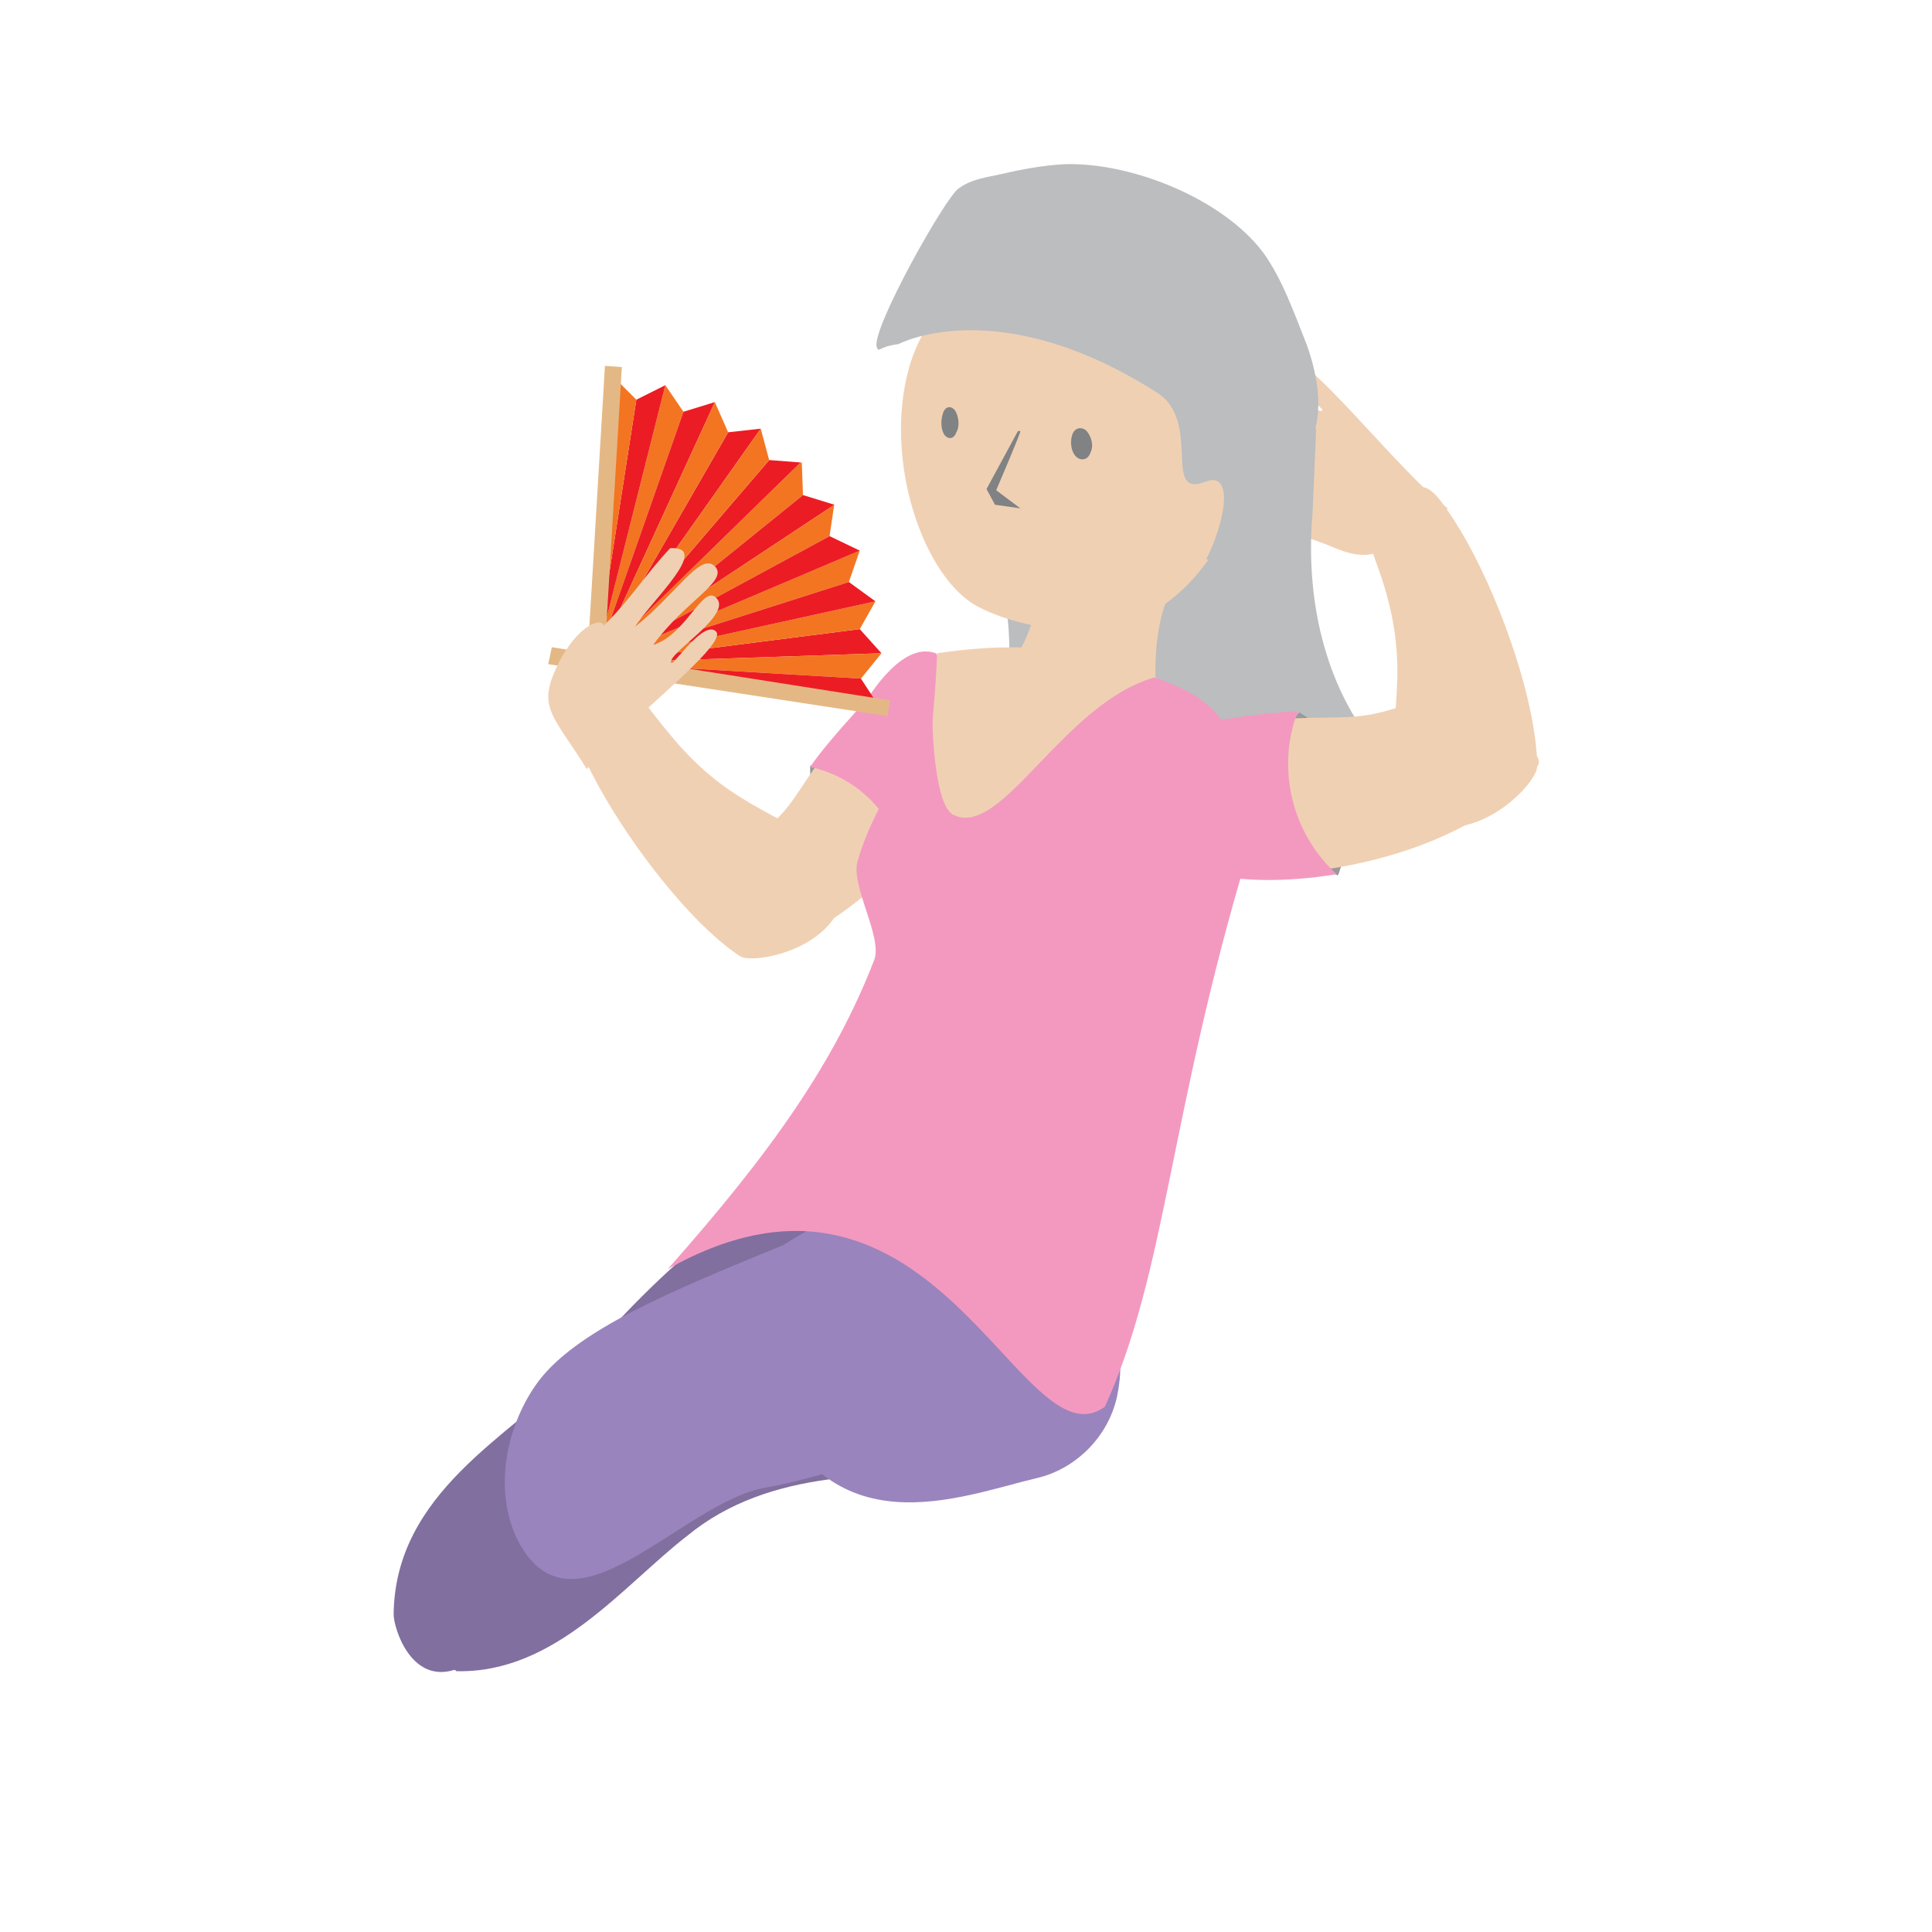 <svg version="1.1" id="Layer_1" xmlns="http://www.w3.org/2000/svg" xmlns:xlink="http://www.w3.org/1999/xlink" x="0px" y="0px"
   width="160px" height="160px" viewBox="-107 254 160 160">
<path fill="#999999" d="M-32.1,325.6c-0.8,0-8.1-2.8-7.8-8.2l9.4-1L-32.1,325.6z"/>
<path fill="#F0D0B3" d="M-45.7,333.2c-4.6-3-10.8-11.4-13.2-17.1c-1.1-2.6-0.8-3.1,1.9-4.3c1.9-0.9,2.6-0.6,2.8-0.4
  c0,0,1.8,2.4,2.5,3.2c5,6.2,8.9,6.4,14.2,10.3C-35,332.1-44.4,334-45.7,333.2z"/>
<path fill="#F0D0B3" d="M-45.5,332.9c7.9-0.6,16.1-9.8,17.7-14.7c0.8-2.3,0.5-5.2-1.2-7.1c-3.8-4.3-5.7,0.7-5.9,0.9
  c0,0-0.3,0.4-0.9,1.1c-5.6,6-4.7,7.3-8.4,10C-46.5,329.1-46.8,333-45.5,332.9z"/>
<path fill="#F399C0" d="M-29.5,308.1c-2.7-1-5.3,3.3-5.5,3.5c0,0-0.3,0.5-1,1.2c-1.8,2-3,3.4-3.9,4.7c0.2,0.1,0.5,0.1,0.7,0.2
  c3.8,1.1,6.5,4.3,7.1,8c2.3-2.6,4.1-5.3,4.7-7.4C-26.6,315.8-27.7,310.2-29.5,308.1z"/>
<path fill="#816F9F" d="M-34.6,351.5c-7.7-2.8-19.9,10-24.9,16.1c-5.2,5.3-14.8,10-14.9,20.1c0,1.1,1.4,5.7,5,4.6
  c0.1,0,0.1,0,0.2,0.1c8.2,0.2,13.8-7.1,19.1-11.2c6.8-5.6,16.1-5.2,25.4-5.1c1.2-0.1,1.9-0.1,1.9-0.1
  C-26.2,366.9-27,354.3-34.6,351.5z"/>
<path fill="#F0D0B3" d="M-8.5,288.2c2.4,2.2,5.3,4.1,7.5,6.4c-1,0.3-4.3-0.6-4.1,1.6c0.1,1,4.5,1.4,8.7,3.2c3.6,1.5,4.5-0.2,9.3-3.3
  c-3.8-2.7-12.2-13.7-13.5-12.4c-1.1,1.2,3.4,4.1,3.1,4.3c-0.8,0.6-4.7-6-6.4-4.3c-1.3,1.3,3.7,2.8,4.6,6c-4.2-3-6.3-7.3-7.7-5.9
  c-1.3,1.4,2.7,3.7,5.9,7.7C-3.3,290.1-8.8,284-8.5,288.2"/>
<path fill="#BBBDBF" d="M-21.6,320.7c9.7-1.3,19.6-1.7,28.8-4.5c-4.6-5.4-6.1-12.8-5.5-19.7c0.1-2.3,0.2-4.7,0.3-7
  c-8,1.6-18.1-1.8-22.3,3.3c-2.4,2.6-3.3,6.5-3.5,10.8c0.9,4.4-0.2,8.8,1.2,13.1C-22.1,319.2-21.6,320.7-21.6,320.7z"/>
<path fill="#9A84BD" d="M-43.6,369.1c5.1,13.5,16.1,8.8,22.5,7.3c3-0.7,5.8-3.2,6.6-6.7c1.7-8.2-5-6.9-5.3-7c0,0-2.8-0.2-3.9-0.5
  c-1.2-0.3-3-0.9-4.7-1.7C-36.6,361.9-44.3,367.3-43.6,369.1z"/>
<path fill="#9A84BD" d="M-43.6,377.2c7-1.2,16.4-5.8,25.6-4.4c2.1-0.1,3.6-4.6,3.6-4.6c-2.2-9.4-2.2-17.4-8.6-22.5
  c-3.2-2.6-3.9,5.2-9.6,7c-3.5,1.1-6.9,2.7-9.5,4.4c-9,3.7-17.5,7.1-20.6,11.7c-2.4,3.5-3.4,8.6-1.5,12.6
  C-59.7,390.5-50.6,378.4-43.6,377.2z"/>
<path fill="#F0D0B3" d="M-13.7,339.8c3.9-2.7,6.6-6.3,9.2-13.5c2.7-7.5-2.4-13.8-6.8-16.2c-4.7-1.5-8.5-3.4-18.1-2
  c-0.1,6.6-3.2,26.9-0.6,28.6C-28,338.1-14.6,340.5-13.7,339.8z"/>
<path fill="#F0D0B3" d="M-19.7,310.4c2-0.1,4.6-1.7,8.4-0.2c0,0-0.3-5.6,1.9-8.2s-10.9-2.6-10.9-2.6s-0.7,6.7-2.6,8.9
  c-0.5,0.6,0.4,1.3,1,1.6C-21.1,310.3-20.4,310.4-19.7,310.4z"/>
<path fill="#F0D0B3" d="M-14.7,306.1c6-2,8.7-6.1,11.6-13.2c3-7.4-1.6-15.2-9.8-17.8c-8.2-2.5-16.6,1.7-18.8,9.3
  c-2.2,7.7,1.2,17.6,5.8,19.9C-22,306.3-16.2,306.6-14.7,306.1z"/>
<path fill="#808284" d="M-17.9,291.8c0.4,0.4,1,0.3,1.2-0.3c0.3-0.6,0.1-1.3-0.3-1.8c-0.4-0.4-1-0.3-1.2,0.3
  C-18.4,290.6-18.3,291.4-17.9,291.8z"/>
<path fill="#808284" d="M-28.8,290c0.3,0.4,0.8,0.4,1-0.2c0.3-0.5,0.2-1.3-0.1-1.8c-0.3-0.4-0.8-0.4-1,0.2
  C-29.1,288.8-29.1,289.5-28.8,290z"/>
<path fill="#BBBDBF" d="M-3.1,296.2c1.4-2.2,4.1-3.8,4.9-6.3c0.8-2.3,0.2-5.2-0.6-7.4c-1-2.5-2-5.4-3.6-7.6
  c-3.4-4.5-11-7.5-16.5-7.3c-1.7,0.1-3.4,0.4-5.1,0.8c-1.3,0.3-2.5,0.4-3.6,1.2c-1.1,0.7-7.2,11.6-6.8,13.1c0.2,0.6,0.1,0,1.8-0.2
  c0,0,8.2-4.4,21.4,4c3.8,2.4,0.4,8.8,4,7.4c2.5-1,1.6,3.5,0.1,6.4c1,0.4,2.2-2,2.2-1.9C-4.1,297.6-3.5,297-3.1,296.2z"/>
<path fill="#808284" d="M-24.5,294.6c0,0,2.1-4.9,2-4.9s-0.1,0-0.2,0l0,0l-2.6,4.8l0.7,1.3l2.1,0.3L-24.5,294.6z"/>
<path fill="#F399C0" d="M-51.7,359.1c8.6-9.7,13.8-17.1,17.1-25.6c0.7-1.9-1.9-6-1.4-8.1c1.5-5.5,5.8-9.7,6.4-17.3
  c-0.5,5-0.1,12.7,1.6,13.4c4,1.9,9-9.2,16.6-11.4c3.7,1.3,4.9,2.3,6.9,5.4c1.5,2.3,1.6,3.5,1.6,5s-0.6,3.7-0.8,4.3
  c-6.5,21.7-6.7,34.5-11.8,45.7C-22.5,375.6-29.5,346.6-51.7,359.1z"/>
<path fill="#999999" d="M3.8,326.5c0.5-0.9,2.6-10.2-3.2-13.5l-7.3,9L3.8,326.5z"/>
<path fill="#F0D0B3" d="M20.3,317.5c0-5.7-3.7-15.9-7.4-21.2c-1.7-2.5-2.3-2.5-4.9-0.8c-1.9,1.2-2.1,1.9-2,2.3c0,0,1,2.9,1.4,4
  c2.6,7.9,0.5,11.4,0.9,18.2C13.3,326.2,20.3,319.1,20.3,317.5z"/>
<path fill="#F0D0B3" d="M20.3,317.5c-5.9,7.7-20.9,10-27.1,8.4c-2.9-0.8-5.7-3-6.5-6c-1.9-6.9,4.5-5.4,4.8-5.4c0,0,0.7,0,1.8-0.2
  c9.9-1.7,10.7,0,16-1.9C17.1,314,21.3,316.2,20.3,317.5z"/>
<path fill="#F399C0" d="M-14,320c-2-7.4,4.9-5.8,5.2-5.9c0,0,0.7-0.1,1.9-0.3c3.2-0.6,5.6-0.8,7.4-0.9c-0.1,0.3-0.2,0.6-0.3,0.8
  c-1.4,4.7,0.1,9.6,3.5,12.7c-4.3,0.7-8.2,0.6-10.8-0.1C-10.1,325.6-13.1,323.2-14,320z"/>
<polygon fill="#EC1C24" points="-44,289.5 -46.7,289.8 -46.7,289.8 -57.7,308.9 "/>
<polygon fill="#F37521" points="-40.5,295 -40.6,292.3 -40.7,292.3 -57.7,308.9 "/>
<polygon fill="#EC1C24" points="-40.7,292.3 -43.3,292.1 -43.3,292.1 -57.7,308.9 "/>
<polygon fill="#F37521" points="-43.3,292.1 -44,289.5 -44,289.5 -57.7,308.9 "/>
<polygon fill="#F37521" points="-50.4,288.1 -51.9,285.9 -51.9,285.9 -57.7,308.9 "/>
<polygon fill="#EC1C24" points="-47.8,287.3 -50.4,288.1 -50.4,288.1 -57.7,308.9 "/>
<polygon fill="#F37521" points="-46.7,289.8 -47.8,287.3 -47.8,287.3 -57.7,308.9 "/>
<polygon fill="#F37521" points="-36.7,302.2 -35.8,299.6 -35.8,299.6 -57.7,308.9 "/>
<polygon fill="#EC1C24" points="-34,308.1 -35.8,306.1 -35.8,306.1 -57.7,308.9 "/>
<polygon fill="#EC1C24" points="-37.9,295.8 -40.5,295 -40.5,295 -57.7,308.9 "/>
<polygon fill="#F37521" points="-35.8,306.1 -34.5,303.8 -34.5,303.8 -57.7,308.9 "/>
<polygon fill="#F37521" points="-35.7,310.2 -34,308.1 -34,308.1 -57.7,308.9 "/>
<polygon fill="#F37521" points="-38.3,298.4 -37.9,295.7 -37.9,295.8 -57.7,308.9 "/>
<polygon fill="#EC1C24" points="-34.5,303.8 -36.7,302.2 -36.7,302.2 -57.7,308.9 "/>
<polygon fill="#EC1C24" points="-35.8,299.6 -38.3,298.4 -38.3,298.4 -57.7,308.9 "/>
<polygon fill="#EC1C24" points="-51.9,285.9 -54.3,287.1 -54.3,287.1 -57.7,308.9 "/>
<polygon fill="#F37521" points="-54.3,287.1 -56.2,285.2 -56.2,285.2 -57.7,308.9 "/>
<polygon fill="#EC1C24" points="-35.7,310.2 -57.7,308.9 -34.2,312.5 "/>
<polygon fill="#E4B885" points="-55.5,284.4 -56.9,284.3 -58.6,312.7 -57.2,312.7 "/>
<polygon fill="#E4B885" points="-33.5,313.3 -33.3,312 -61.3,307.6 -61.6,309 "/>
<path fill="#F0D0B3" d="M-51.5,299.4c-1.9,2-3.5,4.5-5.5,6.4c-0.3-0.8-2.6,0.3-4.1,3.9c-1.3,3,0.1,3.8,2.7,8
  c2.3-3.2,11.8-10.3,10.7-11.4c-1-1-3.5,2.8-3.7,2.6c-0.5-0.7,5.2-4,3.7-5.4c-1.1-1.1-2.5,3.1-5.2,3.9c2.6-3.6,6.3-5.3,5.1-6.5
  s-3.2,2.3-6.6,5C-53.2,303.9-48,299.2-51.5,299.4"/>
</svg>
